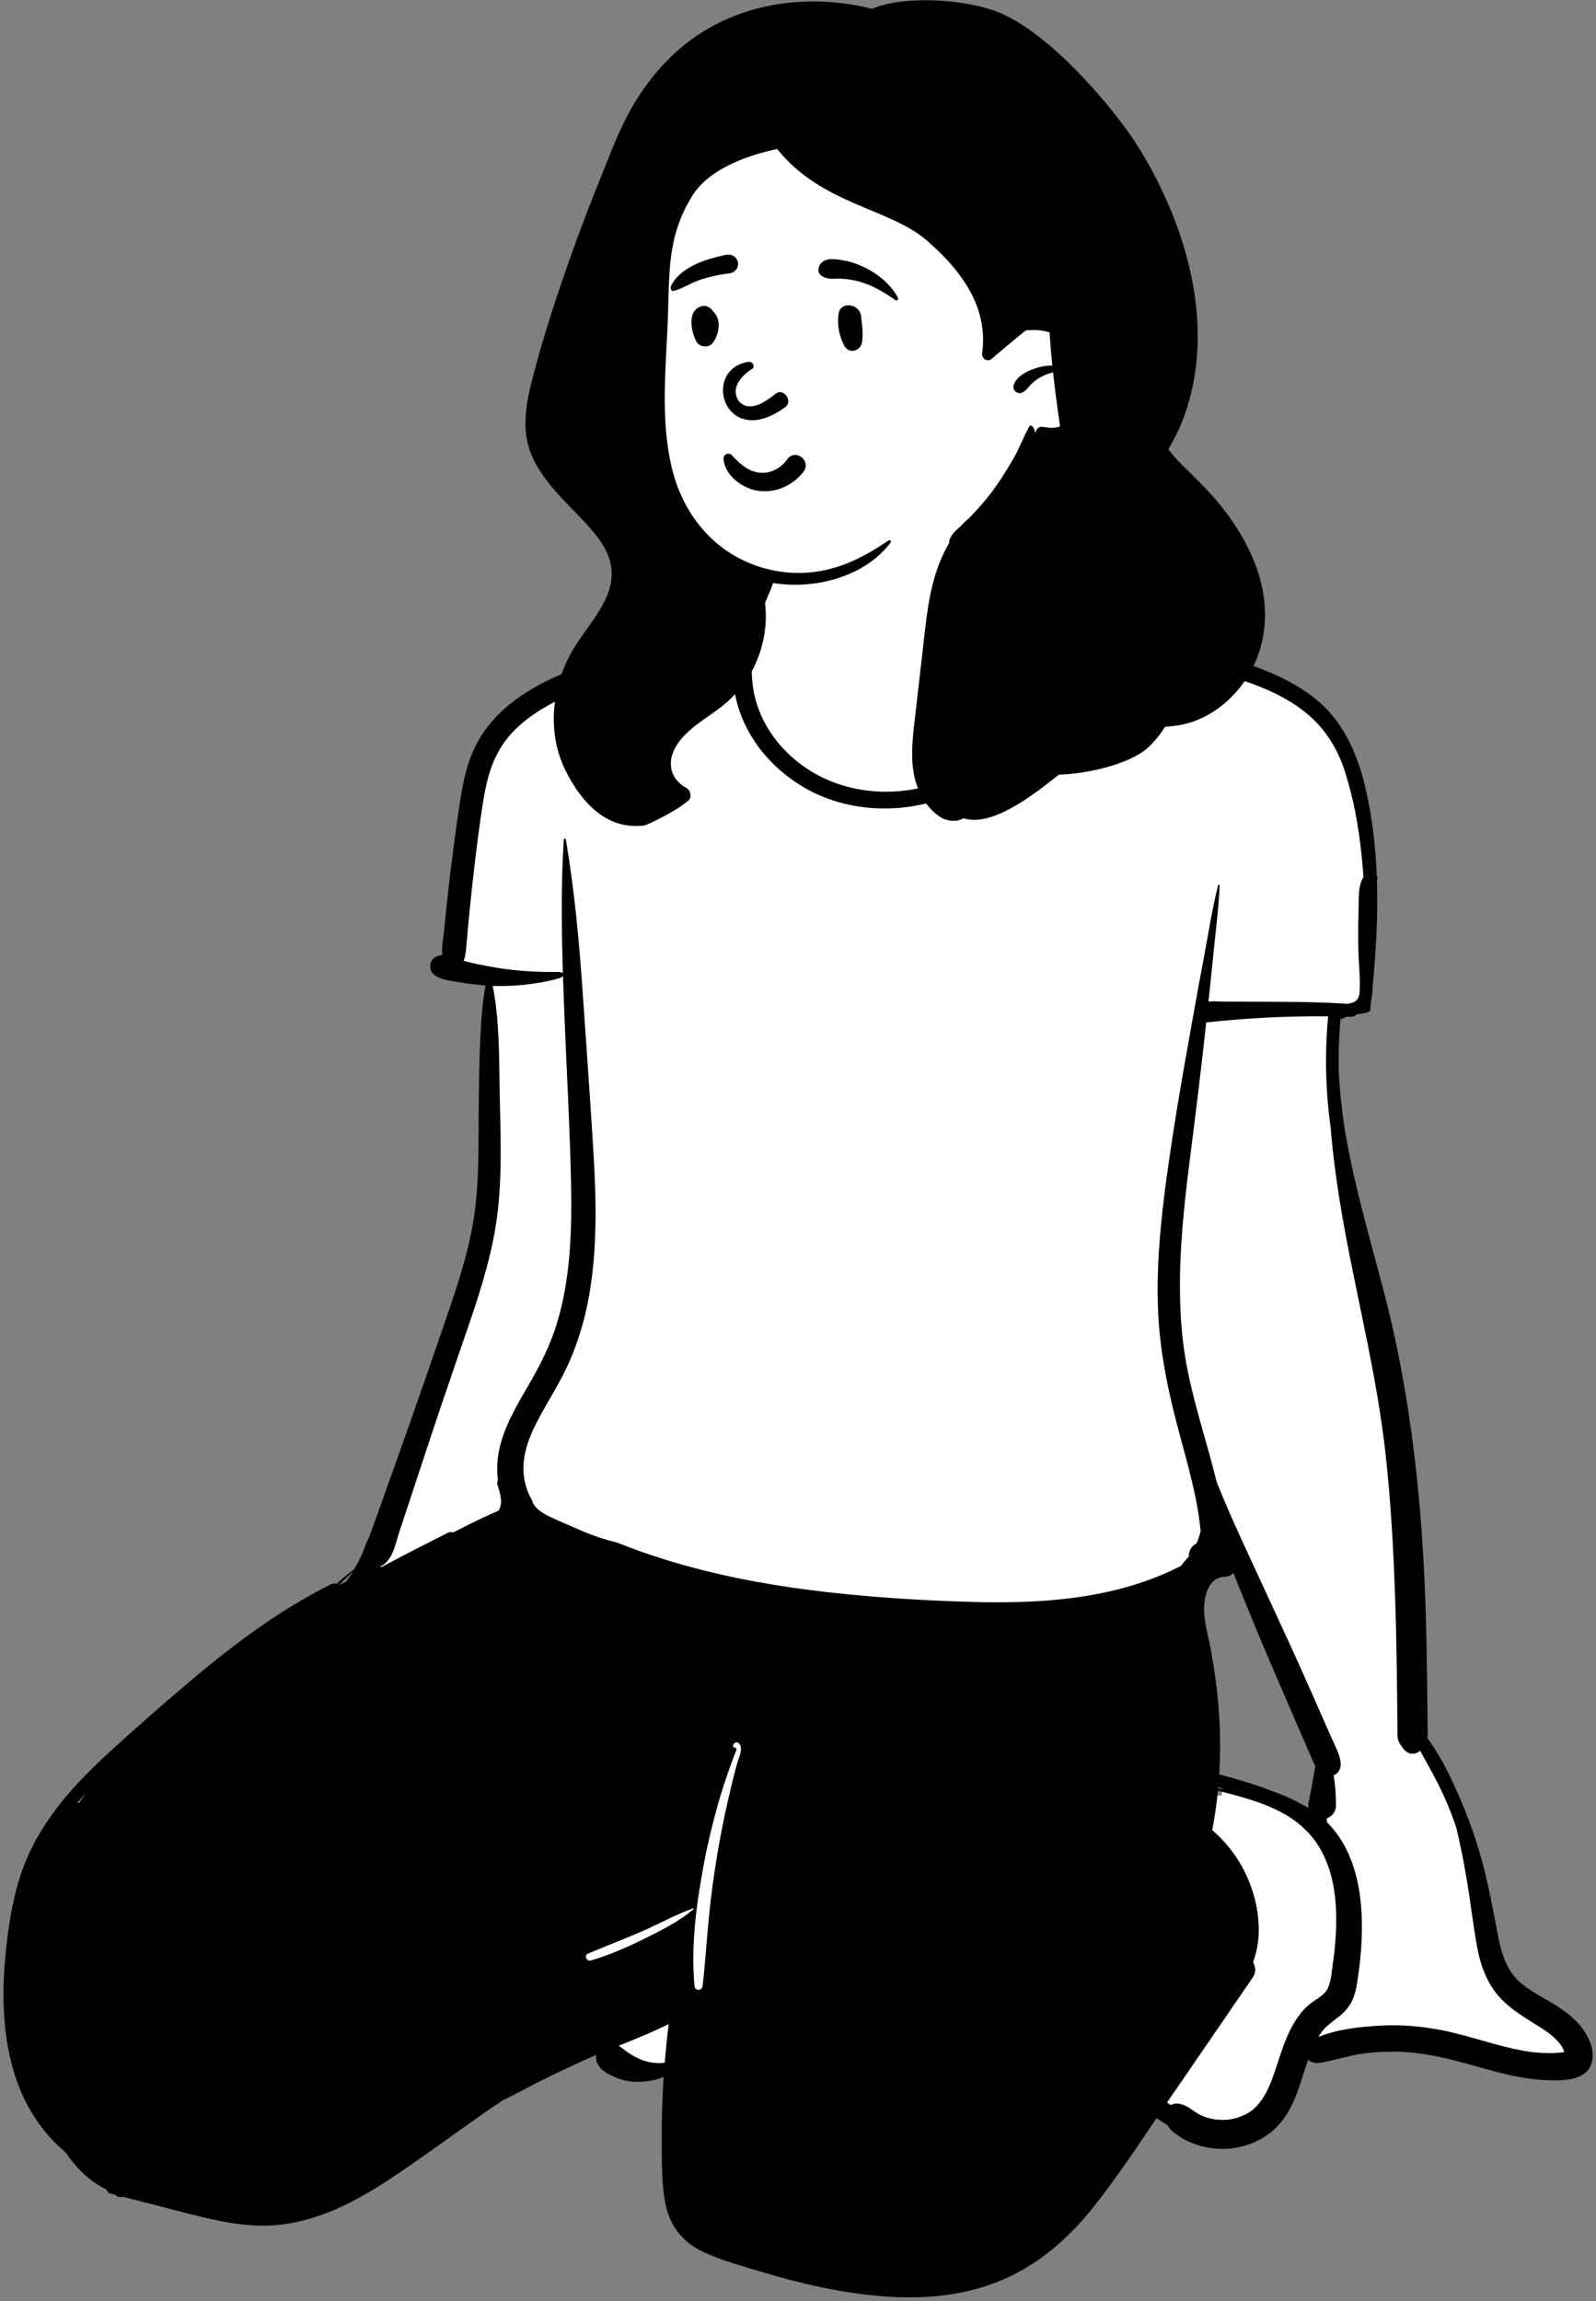 <svg width="324" height="467" viewBox="0 0 324 467" fill="none" xmlns="http://www.w3.org/2000/svg">
<rect x="0" y="0" width="324" height="467" fill="#808080" stroke="none"/>
<path fill-rule="evenodd" clip-rule="evenodd" d="M251.403 318.475C256.494 331.17 262.587 345.58 268.192 357.946C267.744 361.864 266.059 365.871 267.377 369.794C261.567 366.021 255.035 363.652 248.367 361.862L247.992 364.369C247.25 364.345 245.912 364.332 245.161 364.322C245.278 363.325 245.436 361.547 245.508 360.542L245.511 360.543C246.441 349.737 244.703 338.675 242.581 328.115C242.064 324.305 243.327 318.386 248.137 318.289C248.852 318.397 250.029 316.467 250.463 316.092L251.403 318.475ZM184.135 464.514C208.369 465.871 222.225 446.074 233.941 427.553C235.174 428.369 236.541 429.281 237.786 430.018C239.703 433.093 243.604 434.025 246.971 434.366C258.974 434.978 261.545 424.217 264.525 414.96C265.092 415.358 266.362 417.381 267.316 416.937C272.706 415.745 277.954 414.319 283.668 414.675C290.227 413.277 324.213 428.222 321.076 415.188C319.544 409.52 311.112 406.835 306.77 402.922C300.455 395.749 301.992 386.52 298.976 377.978C296.468 369.409 293.537 361.336 288.114 353.459C287.624 324.015 286.52 287.98 278.886 261.795C274.018 243.418 267.988 224.419 270.306 205.136L271.622 205.101C272.198 204.775 273.083 204.529 273.79 204.637C274.386 203.979 275.491 204.179 276.301 203.913C277.761 190.293 278.324 178.636 276.471 166.28C274.75 145.878 261.855 137.533 243.02 133.09C222.322 126.311 208.278 119.403 197.553 102.548C195.525 99.127 194.292 95.077 191.59 92.193C184.88 83.714 165.582 85.112 160.598 94.04C158.421 99.263 158.234 105.359 156.578 110.789C150.07 133.851 120.134 131.135 104.286 143.744C97.309 148.91 95.061 156.885 94.157 165.002C93.017 175.21 90.84 185.04 91.119 195.186C90.391 195.323 88.724 194.806 88.442 195.848C89.105 198.039 97.603 198.032 99.974 198.419C96.856 214.901 99.683 231.451 97.178 247.986C93.315 266.562 85.716 283.814 79.748 301.761C77.451 307.692 75.912 314.05 72.496 319.451L72.557 319.498C72.017 320.394 71.424 321.265 70.809 322.104C70.176 322.332 69.516 322.704 68.891 322.932L68.752 322.698L68.414 323.15L67.423 322.732C65.966 323.459 64.384 324.301 62.83 325.186C43.734 336.756 31.237 348.497 16.265 363.035L18.251 364.643C17.528 365.648 16.652 366.978 15.95 368.037C15.364 367.52 14.112 366.65 13.391 366.351C0.625 381.503 -0.936 407.767 5.281 423.733C7.259 428.517 10.388 432.445 14.167 435.754C15.727 438.096 18.532 441.33 22.115 442.884C22.115 442.884 22.567 443.522 22.582 443.544C22.774 443.57 23.948 443.838 24.016 444.111C33.556 445.717 43.122 449.909 53.007 449.97C69.13 449.829 82.984 436.76 95.915 428.129C104.095 422.305 113.627 418.304 122.46 414.41C121.801 417.767 121.989 418.918 125.645 420.188C128.901 421.481 132.819 420.47 135.848 419.048C135.769 424.612 135.325 430.169 135.478 436.103C135.479 443.287 135.239 452.12 142.992 455.436C156.195 460.628 171.112 464.358 184.135 464.514Z" fill="white"/>
<path fill-rule="evenodd" clip-rule="evenodd" d="M16.001 365.964C16.46 365.273 16.93 364.589 17.412 363.913C16.843 364.53 16.281 365.158 15.735 365.793C15.829 365.841 15.919 365.9 16.001 365.964ZM69.126 321.519C69.216 321.452 69.316 321.393 69.431 321.347C69.698 321.237 69.965 321.122 70.231 321.012C70.737 320.313 71.211 319.596 71.655 318.863C70.726 319.831 69.785 320.771 68.769 321.652C68.887 321.608 69.008 321.565 69.126 321.519ZM77.869 317.783C82.199 315.481 86.561 313.24 90.934 311.043C91.311 310.854 91.678 310.859 91.989 310.984C93.869 310.019 95.759 309.066 97.67 308.162C98.832 307.614 100.004 307.097 101.171 306.575C101.26 306.442 101.342 306.303 101.412 306.155C102.112 304.662 101.448 302.808 100.996 301.341C100.881 300.972 100.93 300.652 101.076 300.401C100.83 298.258 100.922 296.102 101.345 294.158C102.35 289.528 104.836 285.308 107.2 281.26C109.629 277.104 111.758 272.93 113.135 268.303C115.903 259.016 116.116 249.293 115.916 239.683C115.695 229.007 115.077 218.334 114.649 207.667C114.52 204.486 114.395 201.306 114.292 198.123C114.043 198.272 113.843 198.425 113.471 198.535C112.866 198.712 112.248 198.858 111.635 199.001C110.412 199.288 109.17 199.488 107.926 199.659C105.587 199.982 103.256 200.128 100.896 200.095C100.606 200.09 100.317 200.082 100.029 200.072C101.394 206.983 101.307 214.301 101.432 221.287C101.581 229.366 101.976 237.524 101.076 245.575C100.196 253.444 97.867 260.957 95.325 268.426C92.709 276.113 90.016 283.777 87.475 291.487C86.041 295.838 84.602 300.189 83.161 304.537C82.468 306.631 81.773 308.726 81.081 310.818C80.321 313.11 79.942 315.806 78.018 317.409C77.805 317.586 77.567 317.721 77.31 317.816C77.267 317.906 77.226 317.993 77.18 318.082C77.41 317.983 77.638 317.883 77.869 317.783ZM106.518 300.565C106.821 301.981 107.334 303.382 108.034 304.47C108.034 304.593 108.06 304.723 108.121 304.857C108.819 306.375 110.486 307.259 111.927 307.942C113.664 308.767 115.457 309.476 117.208 310.27C119.83 311.455 122.517 312.377 125.272 313.035C125.323 313.056 125.375 313.079 125.429 313.099C129.914 314.897 134.508 316.415 139.166 317.709C148.604 320.333 158.291 322.01 168.022 323.106C177.448 324.167 186.943 324.773 196.422 325.06C205.027 325.324 213.768 325.135 222.252 323.565C228.328 322.441 234.299 320.582 239.775 317.757C240.216 317.066 240.834 316.474 241.353 315.826C241.288 314.784 241.919 313.622 242.873 313.253C243.243 312.431 243.533 311.576 243.738 310.697C243.515 308.547 243.215 306.406 242.776 304.255C241.912 300.04 240.783 295.884 239.649 291.736C237.285 283.078 235.394 274.449 235.079 265.448C234.758 256.332 235.677 247.247 236.933 238.231C238.208 229.076 239.739 219.955 241.383 210.862C242.317 205.692 243.217 200.512 244.205 195.35C245.202 190.129 245.99 184.805 247.29 179.648C247.331 179.481 247.603 179.512 247.595 179.691C247.416 184.326 246.775 188.971 246.326 193.588C246.01 196.827 245.669 200.061 245.323 203.296C246.026 203.134 246.785 203.229 247.605 203.244C248.952 203.273 250.299 203.257 251.645 203.265C254.336 203.275 257.029 203.288 259.722 203.301C264.351 203.321 268.999 203.39 273.62 203.723C273.905 203.654 274.192 203.585 274.482 203.498C275.588 203.165 275.941 202.376 276.013 201.273C276.2 198.502 275.803 195.629 275.754 192.848C275.703 189.893 275.721 186.938 275.813 183.986C275.872 182.052 275.682 179.681 276.801 178.001C276.693 176.47 276.562 174.939 276.401 173.413C275.795 167.682 274.762 161.925 272.984 156.433C271.699 152.464 269.591 148.823 266.559 145.929C260.612 140.26 252.386 138.017 244.702 135.768C235.415 133.049 226.161 129.7 217.787 124.793C217.89 125.016 217.826 125.308 217.523 125.369C217.036 125.469 216.677 125.733 216.41 126.094C216.292 126.693 216.117 127.285 215.881 127.864C215.833 127.981 215.771 128.086 215.702 128.178C215.584 129.041 215.571 129.925 215.51 130.547C215.304 132.657 214.922 134.718 214.343 136.757C213.176 140.856 211.347 144.797 208.931 148.313C204.078 155.365 196.833 160.75 188.51 162.927C180.108 165.121 170.79 164.202 163.236 159.808C156.25 155.744 150.835 149.017 149.25 141.018C148.407 136.767 148.543 132.439 149.338 128.194C149.466 127.513 149.607 126.814 149.766 126.109C144.439 130.68 137.606 133.484 131.015 135.648C123.969 137.96 116.747 139.86 110.327 143.694C107.37 145.458 104.564 147.655 102.509 150.449C99.96 153.916 98.86 157.951 98.17 162.146C97.244 167.779 96.569 173.464 95.933 179.136C95.615 181.988 95.32 184.846 95.051 187.704C94.91 189.217 94.774 190.73 94.648 192.246C94.556 193.317 94.453 194.169 94.105 194.981C96.121 195.519 98.162 195.923 100.219 196.287C102.648 196.72 105.12 196.971 107.583 197.122C108.852 197.199 110.124 197.224 111.396 197.245C112.03 197.255 112.664 197.24 113.297 197.245C113.659 197.247 113.954 197.345 114.269 197.409C113.987 188.403 113.895 179.389 114.441 170.396C114.454 170.168 114.823 170.086 114.864 170.34C116.67 180.915 117.624 191.647 118.357 202.343C119.078 212.831 119.835 223.32 120.471 233.816C121.053 243.46 121.271 253.198 119.622 262.757C118.816 267.422 117.488 271.947 115.603 276.292C113.746 280.576 111.122 284.448 108.986 288.589C107.031 292.381 105.644 296.514 106.518 300.565ZM119.904 397.858C123.715 396.754 127.312 395.17 130.862 393.41C134.287 391.713 137.919 389.904 140.821 387.398C140.884 387.344 140.817 387.23 140.739 387.257C137.16 388.533 133.769 390.427 130.282 391.952C126.66 393.537 122.956 394.924 119.321 396.476C118.516 396.82 119.104 398.09 119.904 397.858ZM127.534 416.548C128.47 417.178 129.499 417.749 130.566 418.12C132.015 418.629 133.482 418.76 134.941 418.612C135.159 415.987 135.426 413.362 135.747 410.745C132.461 412.399 129.024 413.774 125.593 415.152C126.272 415.559 126.857 416.089 127.534 416.548ZM140.993 403.024C141.092 404.085 142.507 404.061 142.628 403.024C143.178 398.332 143.453 393.6 143.926 388.898C144.763 380.561 146.147 372.354 148.051 364.195C148.532 362.134 149.033 360.08 149.587 358.038C149.875 356.979 150.852 355.119 150.195 354.036C149.386 352.704 148.267 354.589 149.131 354.697C149.219 354.707 149.218 354.582 149.15 354.555C149.822 354.822 149.355 355.425 149.179 355.902C149.009 356.361 148.835 356.819 148.667 357.279C148.33 358.197 148.001 359.119 147.682 360.043C146.99 362.045 146.341 364.058 145.767 366.097C144.645 370.084 143.659 374.119 142.9 378.191C141.387 386.311 140.229 394.756 140.993 403.024ZM237.657 427.187C238.198 426.908 238.849 426.808 239.424 426.923C241.317 427.3 242.068 428.393 243.692 429.215C244.646 429.699 246.295 430.101 247.295 430.163C248.96 430.263 249.922 430.147 251.448 429.663C252.558 429.31 253.769 428.654 254.595 427.894C256.793 425.874 257.878 423.077 258.839 420.238C259.899 417.106 260.809 413.867 262.44 410.971C263.261 409.516 264.302 408.11 265.544 406.986C266.724 405.918 268.624 405.142 269.427 403.726C270.255 402.267 270.325 400.152 270.571 398.51C270.817 396.864 270.997 395.207 271.114 393.548C271.574 387.09 271.143 380.007 267.542 374.409C263.02 367.385 254.833 365.347 247.244 363.381C247.128 364.589 246.99 365.795 246.823 366.999C246.621 368.474 246.374 369.944 246.09 371.406C247.457 372.497 248.66 373.89 249.498 374.909C251.537 377.39 253.058 380.219 254.107 383.251C255.118 386.173 255.615 389.271 255.526 392.362C255.479 393.899 255.243 395.397 254.81 396.871C254.689 397.279 254.546 397.719 254.374 398.162C254.91 399.092 255.01 400.293 254.387 401.202C248.819 409.321 243.25 417.439 237.682 425.559C237.426 425.932 237.169 426.309 236.913 426.685C237.164 426.844 237.41 427.013 237.657 427.187ZM247.282 362.968C247.67 362.973 248.057 362.984 248.447 362.994C248.067 362.889 247.688 362.784 247.308 362.679C247.3 362.776 247.293 362.871 247.282 362.968ZM247.505 360.077C250.955 361.02 254.4 361.99 257.742 363.268C259.696 364.016 262.002 364.82 263.956 366C264.533 366.274 265.095 366.571 265.644 366.896C265.567 366.492 265.569 366.064 265.667 365.634C266.118 363.619 266.454 361.58 266.831 359.55C266.872 359.332 266.921 358.892 267.003 358.385C266.634 357.716 266.357 356.989 266.044 356.264C265.474 354.951 264.905 353.635 264.333 352.321C263.261 349.845 262.189 347.369 261.117 344.895C258.919 339.822 256.731 334.737 254.623 329.626C253.194 326.159 251.763 322.689 250.386 319.199C250.004 319.647 249.411 319.954 248.606 319.985C244.72 320.123 244.205 325.255 244.525 328.105C244.769 330.274 245.351 332.407 245.759 334.55C246.174 336.739 246.518 338.939 246.816 341.146C247.654 347.423 247.895 353.768 247.505 360.077ZM280.032 411.073C284.739 410.799 289.478 411.25 294.075 412.284C298.517 413.283 302.833 414.776 307.281 415.769C309.448 416.253 311.641 416.586 313.867 416.637C314.937 416.66 316.016 416.632 317.081 416.512C317.214 416.496 317.384 416.45 317.555 416.407C317.25 415.472 316.704 414.686 315.922 413.9C314.834 412.807 313.918 412.202 312.567 411.337C309.846 409.595 307.011 408.018 304.757 405.662C301.872 402.643 300.505 398.771 299.792 394.728C299.027 390.396 298.535 386.017 297.801 381.679C297.199 378.097 296.506 374.514 295.657 370.975C294.662 367.859 293.364 364.843 291.889 361.908C290.758 359.66 289.507 357.483 288.286 355.286C287.265 356.231 285.742 356.057 284.877 354.836C284.477 354.27 284.003 353.722 283.815 353.041C283.636 352.393 283.695 351.645 283.69 350.982C283.679 349.735 283.669 348.488 283.659 347.238C283.636 344.66 283.608 342.078 283.572 339.5C283.502 334.507 283.4 329.513 283.231 324.52C282.889 314.48 282.343 304.444 281.21 294.458C278.986 274.851 273.338 255.861 270.904 236.287C270.604 233.88 270.342 231.445 270.15 228.992C269.091 221.466 268.909 213.828 269.622 206.245C261.355 206.174 253.092 206.589 244.871 207.487C243.879 216.708 242.745 225.904 241.573 235.099C240.424 244.095 239.439 253.167 239.544 262.247C239.596 266.716 239.901 271.194 240.637 275.604C241.347 279.865 242.427 284.051 243.576 288.212C244.73 292.384 245.972 296.534 246.99 300.742C248.534 304.608 250.214 308.418 251.943 312.206C256.303 321.76 260.812 331.242 265.082 340.836C266.313 343.607 267.531 346.383 268.757 349.156C269.37 350.544 269.983 351.932 270.596 353.317C271.286 354.879 272.179 356.403 272.171 358.149C272.166 359.191 271.545 359.947 270.737 360.282C271.081 362.297 271.194 364.341 271.217 366.384C271.23 367.603 270.427 368.607 269.365 368.999C269.368 369.262 269.376 369.524 269.388 369.787C269.404 369.803 269.419 369.818 269.435 369.831C275.008 375.459 276.524 383.62 276.477 391.253C276.454 395.245 276.047 399.271 275.364 403.201C274.946 405.614 273.892 407.603 271.958 409.129C270.591 410.207 269.037 411.25 268.147 412.561C267.965 412.832 267.793 413.106 267.629 413.385C271.45 411.785 276.013 411.306 280.032 411.073ZM216.577 124.063C216.582 124.248 216.582 124.435 216.577 124.619C216.81 124.555 217.056 124.519 217.328 124.522C217.074 124.373 216.828 124.215 216.577 124.063ZM1.248 395.391C1.861 389.763 2.787 384.099 4.796 378.783C6.642 373.895 9.405 369.483 12.695 365.439C16.006 361.37 19.802 357.729 23.688 354.213C27.787 350.506 31.942 346.851 36.135 343.251C44.391 336.163 53.004 329.378 62.486 324.01C62.488 324.005 62.491 324 62.496 323.995C62.511 323.987 62.527 323.982 62.545 323.975C64.086 323.104 65.651 322.264 67.241 321.473C67.628 321.281 68 321.294 68.316 321.427C68.323 321.416 68.328 321.404 68.339 321.396C69.475 320.333 70.67 319.386 71.906 318.443C72.93 316.695 73.786 314.853 74.44 312.915C74.504 312.726 74.607 312.572 74.728 312.441C74.984 311.74 75.271 311.043 75.525 310.344C76.218 308.426 76.895 306.503 77.58 304.583C78.949 300.742 80.316 296.898 81.691 293.06C84.438 285.385 87.077 277.673 89.739 269.968C92.24 262.731 94.805 255.464 96.074 247.892C97.39 240.056 97.09 231.993 97.195 224.08C97.254 219.512 97.282 214.931 97.518 210.371C97.698 206.883 97.929 203.406 98.562 199.987C96.775 199.857 94.995 199.618 93.23 199.314C91.288 198.976 87.234 198.73 87.318 195.959C87.352 194.915 88.152 194.187 89.121 193.921C89.347 193.857 89.575 193.831 89.806 193.829C89.601 192.082 90.029 190.188 90.196 188.462C90.447 185.855 90.719 183.248 91.014 180.646C91.606 175.402 92.289 170.166 93.048 164.942C93.738 160.2 94.443 155.429 96.664 151.114C98.352 147.834 100.858 144.979 103.746 142.7C115.754 133.223 131.997 132.987 144.621 124.737C147.886 122.601 150.807 119.931 152.918 116.632C154.124 114.745 154.931 112.712 155.506 110.553C155.878 109.16 156.227 107.798 156.673 106.428C157.112 105.089 157.235 103.99 158.063 102.81C158.153 102.682 158.345 102.728 158.355 102.887C158.435 104.106 158.214 105.176 158.153 106.39C158.091 107.655 158.132 108.902 158.004 110.174C157.973 110.495 157.935 110.815 157.896 111.132C157.94 111.209 157.976 111.293 158.004 111.386C158.591 113.255 158.271 115.28 157.273 116.896C157.286 117.065 157.273 117.237 157.227 117.408C156.724 119.275 155.811 121.001 155.129 122.811C154.483 124.53 153.934 126.286 153.508 128.073C152.705 131.446 152.392 134.913 152.728 138.37C153.452 145.78 157.855 152.095 164.021 156.118C170.867 160.584 179.548 161.695 187.428 159.759C195.463 157.785 202.108 152.664 206.802 145.952C209.41 142.224 211.406 138.037 212.65 133.663C213.127 131.986 213.409 130.224 213.866 128.534C213.419 128.291 213.15 127.812 213.409 127.182C214.086 125.533 214.194 123.907 213.694 122.217C209.136 119.134 204.902 115.529 201.293 111.375C197.705 107.245 193.986 102.229 192.437 96.923C191.829 94.839 194.96 93.446 195.997 95.425C197.13 97.589 198.059 99.819 199.297 101.934C200.541 104.065 201.965 106.088 203.542 107.985C206.682 111.765 210.331 115.14 214.317 118.018C223.204 124.435 233.476 128.557 243.892 131.781C251.958 134.278 260.396 136.455 267.093 141.863C274.477 147.826 277.019 157.204 278.406 166.207C278.994 170.015 279.335 173.845 279.489 177.689C279.65 177.996 279.689 178.357 279.524 178.695C279.753 185.906 279.337 193.148 278.647 200.328C278.65 201.088 278.593 201.839 278.424 202.55C278.342 203.342 278.257 204.133 278.17 204.922C278.15 205.121 278.052 205.257 277.862 205.326C277.134 205.587 276.406 205.744 275.67 205.792C275.544 205.836 275.416 205.874 275.287 205.91C275.082 206.174 274.759 206.35 274.315 206.338C274.061 206.33 273.808 206.325 273.556 206.317C273.266 206.399 272.984 206.499 272.717 206.64C272.517 206.745 272.32 206.791 272.133 206.796C271.81 210.46 271.697 214.135 271.792 217.799C272.076 222.959 272.715 228.096 273.723 233.24C275.593 242.786 278.309 252.163 280.789 261.563C285.908 280.95 288.276 300.783 289.191 320.781C289.45 326.433 289.573 332.094 289.666 337.751C289.712 340.498 289.745 343.244 289.773 345.991C289.786 347.405 289.799 348.818 289.812 350.234C289.82 350.895 289.866 351.571 289.822 352.229C289.812 352.393 289.789 352.544 289.761 352.692C289.763 352.697 289.766 352.703 289.768 352.71C292.451 356.359 294.495 360.569 296.285 364.71C298.117 368.94 299.674 373.288 300.876 377.738C302.082 382.196 302.957 386.698 303.798 391.235C304.501 395.018 305.316 399.209 308.24 401.965C310.448 404.044 313.526 405.445 316.134 407.132C319.11 409.058 321.774 411.411 322.947 414.852C323.762 417.239 323.367 419.977 320.951 421.226C318.871 422.301 315.922 422.22 313.636 422.115C308.807 421.889 304.108 420.583 299.481 419.272C294.395 417.831 289.355 416.514 284.041 416.371C281.379 416.299 278.688 416.425 276.057 416.84C273.323 417.267 270.702 418.179 267.98 418.614C267.075 418.763 266.17 418.571 265.567 417.956C263.836 422.842 262.843 428.165 258.875 431.932C255.823 434.826 251.483 436.303 247.295 436.06C245.036 435.927 242.891 435.376 240.855 434.388C239.88 433.914 239.001 433.302 238.157 432.623C237.639 432.209 237.277 431.761 237.026 431.264C236.267 430.803 235.518 430.327 234.779 429.837C230.601 436.039 226.448 442.293 221.783 448.123C216.505 454.719 210.131 460.115 202.188 463.193C194.783 466.061 186.591 466.627 178.735 465.958C170.446 465.251 162.3 463.369 154.352 460.967C150.469 459.795 146.437 458.712 142.754 456.988C138.822 455.15 136.101 451.913 135.177 447.652C134.269 443.463 134.377 438.984 134.346 434.721C134.316 430.321 134.423 425.912 134.721 421.523C134.723 421.51 134.723 421.5 134.723 421.487C133.277 422.071 131.705 422.381 130.153 422.46C128.593 422.54 126.973 422.342 125.511 421.784C123.767 421.121 121.356 420.028 121.038 417.956C120.989 417.654 120.986 417.334 121.025 417.019C119.963 417.467 118.906 417.928 117.865 418.412C114.602 419.923 111.35 421.464 108.149 423.1C106.549 423.917 104.977 424.816 103.351 425.582C102.915 425.787 102.476 426.014 102.032 426.245C100.414 427.323 98.811 428.424 97.216 429.546C92.704 432.718 88.247 435.965 83.715 439.105C79.054 442.334 74.304 445.522 69.136 447.888C63.832 450.318 58.195 451.864 52.319 451.647C46.048 451.416 39.936 449.647 33.898 448.092C30.882 447.319 27.866 446.544 24.85 445.767C24.429 445.954 23.919 445.926 23.493 445.509C23.452 445.468 23.411 445.427 23.37 445.386C22.936 445.276 22.503 445.163 22.07 445.053C21.88 444.792 21.695 444.525 21.508 444.262C18.192 442.7 15.414 439.891 13.306 436.774C13.147 436.639 12.985 436.508 12.829 436.37C9.099 433.102 6.216 429.049 4.28 424.493C0.41 415.388 0.194 405.091 1.248 395.391Z" fill="black"/>
<path fill-rule="evenodd" clip-rule="evenodd" d="M127.185 59.693C128.136 44.118 133.197 26.459 148.093 18.812C180.932 5.652 224.109 38.794 226.395 72.651C227.192 84.24 220.748 96.904 208.972 100.126C206.354 103.59 202.394 105.706 198.486 107.541C151.938 131.657 121.871 112.054 127.185 59.693Z" fill="white"/>
<path fill-rule="evenodd" clip-rule="evenodd" d="M116.581 50.005C118.226 45.442 119.964 40.915 121.792 36.423C123.572 32.051 125.18 27.584 127.391 23.42C140.596 -1.455 164.609 -1.455 177.022 1.795C183.459 -0.974 195.515 -0.193 202.218 2.306C213.069 6.352 226.296 22.267 230.818 29.417C240.803 45.204 247.035 66.217 240.402 84.46C239.535 86.845 238.43 89.053 237.185 91.181C237.969 92.242 238.871 93.247 239.871 94.235C242.842 97.17 245.813 100.009 248.38 103.319C250.93 106.609 253.045 110.108 254.619 113.965C257.587 121.24 257.73 129.477 253.806 136.418C250.392 142.458 244.344 146.955 237.531 147.384C237.181 147.433 236.831 147.477 236.479 147.513C235.576 148.998 234.475 150.365 233.219 151.557C229.37 155.213 220.195 157.088 214.961 157.208C214.693 157.424 214.422 157.639 214.151 157.852C210.949 160.368 207.589 162.907 203.913 164.698C201.423 165.912 198.158 166.926 195.56 166.05C194.382 166.836 192.448 166.671 191.28 166.027C189.359 164.971 187.797 163.068 186.846 161.12C184.542 156.389 185.096 151.214 185.688 146.161C186.34 140.579 186.967 134.995 187.604 129.414C188.103 125.049 188.624 120.612 189.953 116.408C190.64 114.23 191.54 112.136 192.704 110.168C192.674 110.003 192.679 109.838 192.727 109.682C193.108 108.445 193.895 107.797 194.828 106.956C194.948 106.848 195.069 106.738 195.187 106.625C195.653 106.094 196.152 105.601 196.686 105.183C196.892 104.975 197.095 104.765 197.298 104.554C198.986 102.789 200.58 100.933 201.997 98.945C203.371 97.017 204.613 95.004 205.794 92.953C206.995 90.867 207.79 88.566 208.988 86.495C209.091 86.318 209.352 86.282 209.497 86.43C209.868 86.813 210.107 87.239 210.062 87.687L210.247 87.715C210.317 87.039 210.942 86.488 211.789 86.636C213.058 86.856 214.101 86.939 215.2 86.518C215.007 85.238 214.828 83.956 214.653 82.672C214.332 80.308 214.034 77.937 213.778 75.565C213.158 75.713 212.544 75.926 211.942 76.196C211.085 76.579 210.275 77.095 209.583 77.729C208.901 78.355 208.429 79.199 207.597 79.634C206.639 80.133 205.483 79.309 205.764 78.227C206.333 76.041 209.555 74.789 211.549 74.376C212.233 74.233 212.933 74.173 213.632 74.188C213.474 72.666 213.334 71.143 213.219 69.618C213.163 68.897 213.113 68.176 213.066 67.452C211.516 66.984 209.856 66.844 208.244 67.064C207.712 67.487 207.18 67.906 206.666 68.329C205.034 69.676 203.409 71.031 201.804 72.41C201.659 72.533 201.516 72.656 201.37 72.781C200.417 73.6 199.229 72.788 199.389 71.629C200.698 62.129 194.871 54.572 188.047 48.718C180.495 42.235 166.763 41.48 157.781 30.25C153.644 31.091 144.408 33.588 140.596 39.653C135.26 48.152 135.957 55.766 135.551 65.407C135.145 75.055 134.112 85.118 136.306 94.631C138.329 103.402 143.809 110.897 152.309 114.342C152.52 114.427 152.733 114.51 152.946 114.59C157.342 116.245 162.139 116.714 166.763 115.842C171.881 114.876 176.154 112.537 180.412 109.66C180.658 109.497 181.016 109.833 180.831 110.078C175.219 117.505 164.195 119.986 155.451 118.026C155.043 117.933 154.636 117.833 154.233 117.723C156.188 123.339 155.795 129.504 153.247 134.973C151.715 138.263 149.378 141.11 146.532 143.356C143.395 145.83 139.503 147.828 137.326 151.301C135.333 154.484 135.925 158.06 139.337 159.898C140.198 160.363 140.529 161.868 139.676 162.529C139.35 162.78 139.024 163.035 138.691 163.286C136.78 164.725 131.531 167.43 130.681 167.53C123.133 168.424 118.058 162.89 114.806 156.362C110.987 148.7 111.98 139.362 116.187 132.066C119.563 126.211 126.21 120.442 123.567 113.033C122.624 110.386 120.696 108.13 118.823 106.092C116.686 103.77 114.389 101.597 112.341 99.193C110.305 96.807 108.499 94.21 107.491 91.215C106.019 86.838 106.751 82.106 107.857 77.736C110.227 68.356 113.304 59.102 116.581 50.005Z" fill="black"/>
<path fill-rule="evenodd" clip-rule="evenodd" d="M158.86 98.974C160.545 98.288 162.049 97.142 163.149 95.679C163.531 95.17 163.63 94.633 163.55 94.142C163.46 93.59 163.133 93.089 162.686 92.753C162.239 92.416 161.679 92.25 161.137 92.335C160.667 92.408 160.198 92.665 159.828 93.199L159.75 93.306C159.096 94.189 158.245 94.913 157.274 95.38C156.338 95.831 155.292 96.041 154.209 95.919C152.147 95.686 150.726 94.572 149.215 93.06C149.028 92.869 148.84 92.672 148.652 92.472C148.533 92.291 148.368 92.174 148.185 92.113C147.981 92.045 147.751 92.049 147.541 92.122C147.337 92.193 147.156 92.327 147.034 92.506C146.918 92.676 146.852 92.886 146.874 93.127C147.012 94.694 147.832 96.093 148.998 97.191C150.293 98.411 152.009 99.255 153.624 99.551C155.404 99.877 157.218 99.643 158.86 98.974ZM152.784 74.796C150.891 75.945 148.006 78.625 150.043 81.475C152.44 83.987 155.893 81.106 157.594 79.804C159.171 78.794 160.944 81.391 159.48 82.57C147.187 91.658 142.198 75.096 151.827 73.445C152.887 73.263 153.281 74.44 152.784 74.796ZM174.814 64.224C174.605 61.631 170.649 61.042 170.256 63.608C169.904 65.906 170.318 68.018 171.355 70.088C172.346 72.065 174.836 71.142 175.025 69.342C175.277 66.929 174.944 65.837 174.814 64.224ZM144.707 63.076C144.155 62.355 143.359 61.862 142.405 62.141C139.425 63.01 140.303 67.235 141.35 69.292C141.919 70.409 143.757 70.692 144.588 69.708C145.942 68.105 146.59 64.902 144.869 63.323C144.822 63.241 144.77 63.159 144.707 63.076ZM171.397 52.877L170.927 52.794C169.47 52.543 167.659 52.301 166.629 53.47C166.083 54.09 165.895 55.243 166.629 55.836C167.921 56.88 169.349 56.476 170.898 56.564C172.173 56.637 173.4 56.848 174.629 57.199C177.325 57.968 179.522 59.373 181.824 60.916C182.127 61.118 182.435 60.732 182.291 60.45C180.962 57.85 178.385 55.714 175.805 54.412C174.428 53.718 172.921 53.141 171.397 52.877ZM147.424 51.712L147.063 51.786C143.142 52.604 138.048 54.239 136.191 58.085C136.12 58.629 136.195 58.745 136.255 58.822L136.276 58.847C136.326 58.912 136.366 59.002 136.602 59.076C136.667 59.06 136.733 59.044 136.8 59.026C137.651 58.803 138.325 58.496 138.977 58.178L139.684 57.83C140.504 57.429 141.331 57.042 142.208 56.756C144.079 56.147 146.004 55.718 147.958 55.488C148.382 55.439 148.79 55.296 149.112 55.051C149.417 54.819 149.651 54.497 149.757 54.07C149.895 53.517 149.855 53.098 149.558 52.599C149.335 52.224 149.015 51.964 148.648 51.815C148.273 51.663 147.847 51.627 147.424 51.712Z" fill="black"/>
</svg>
